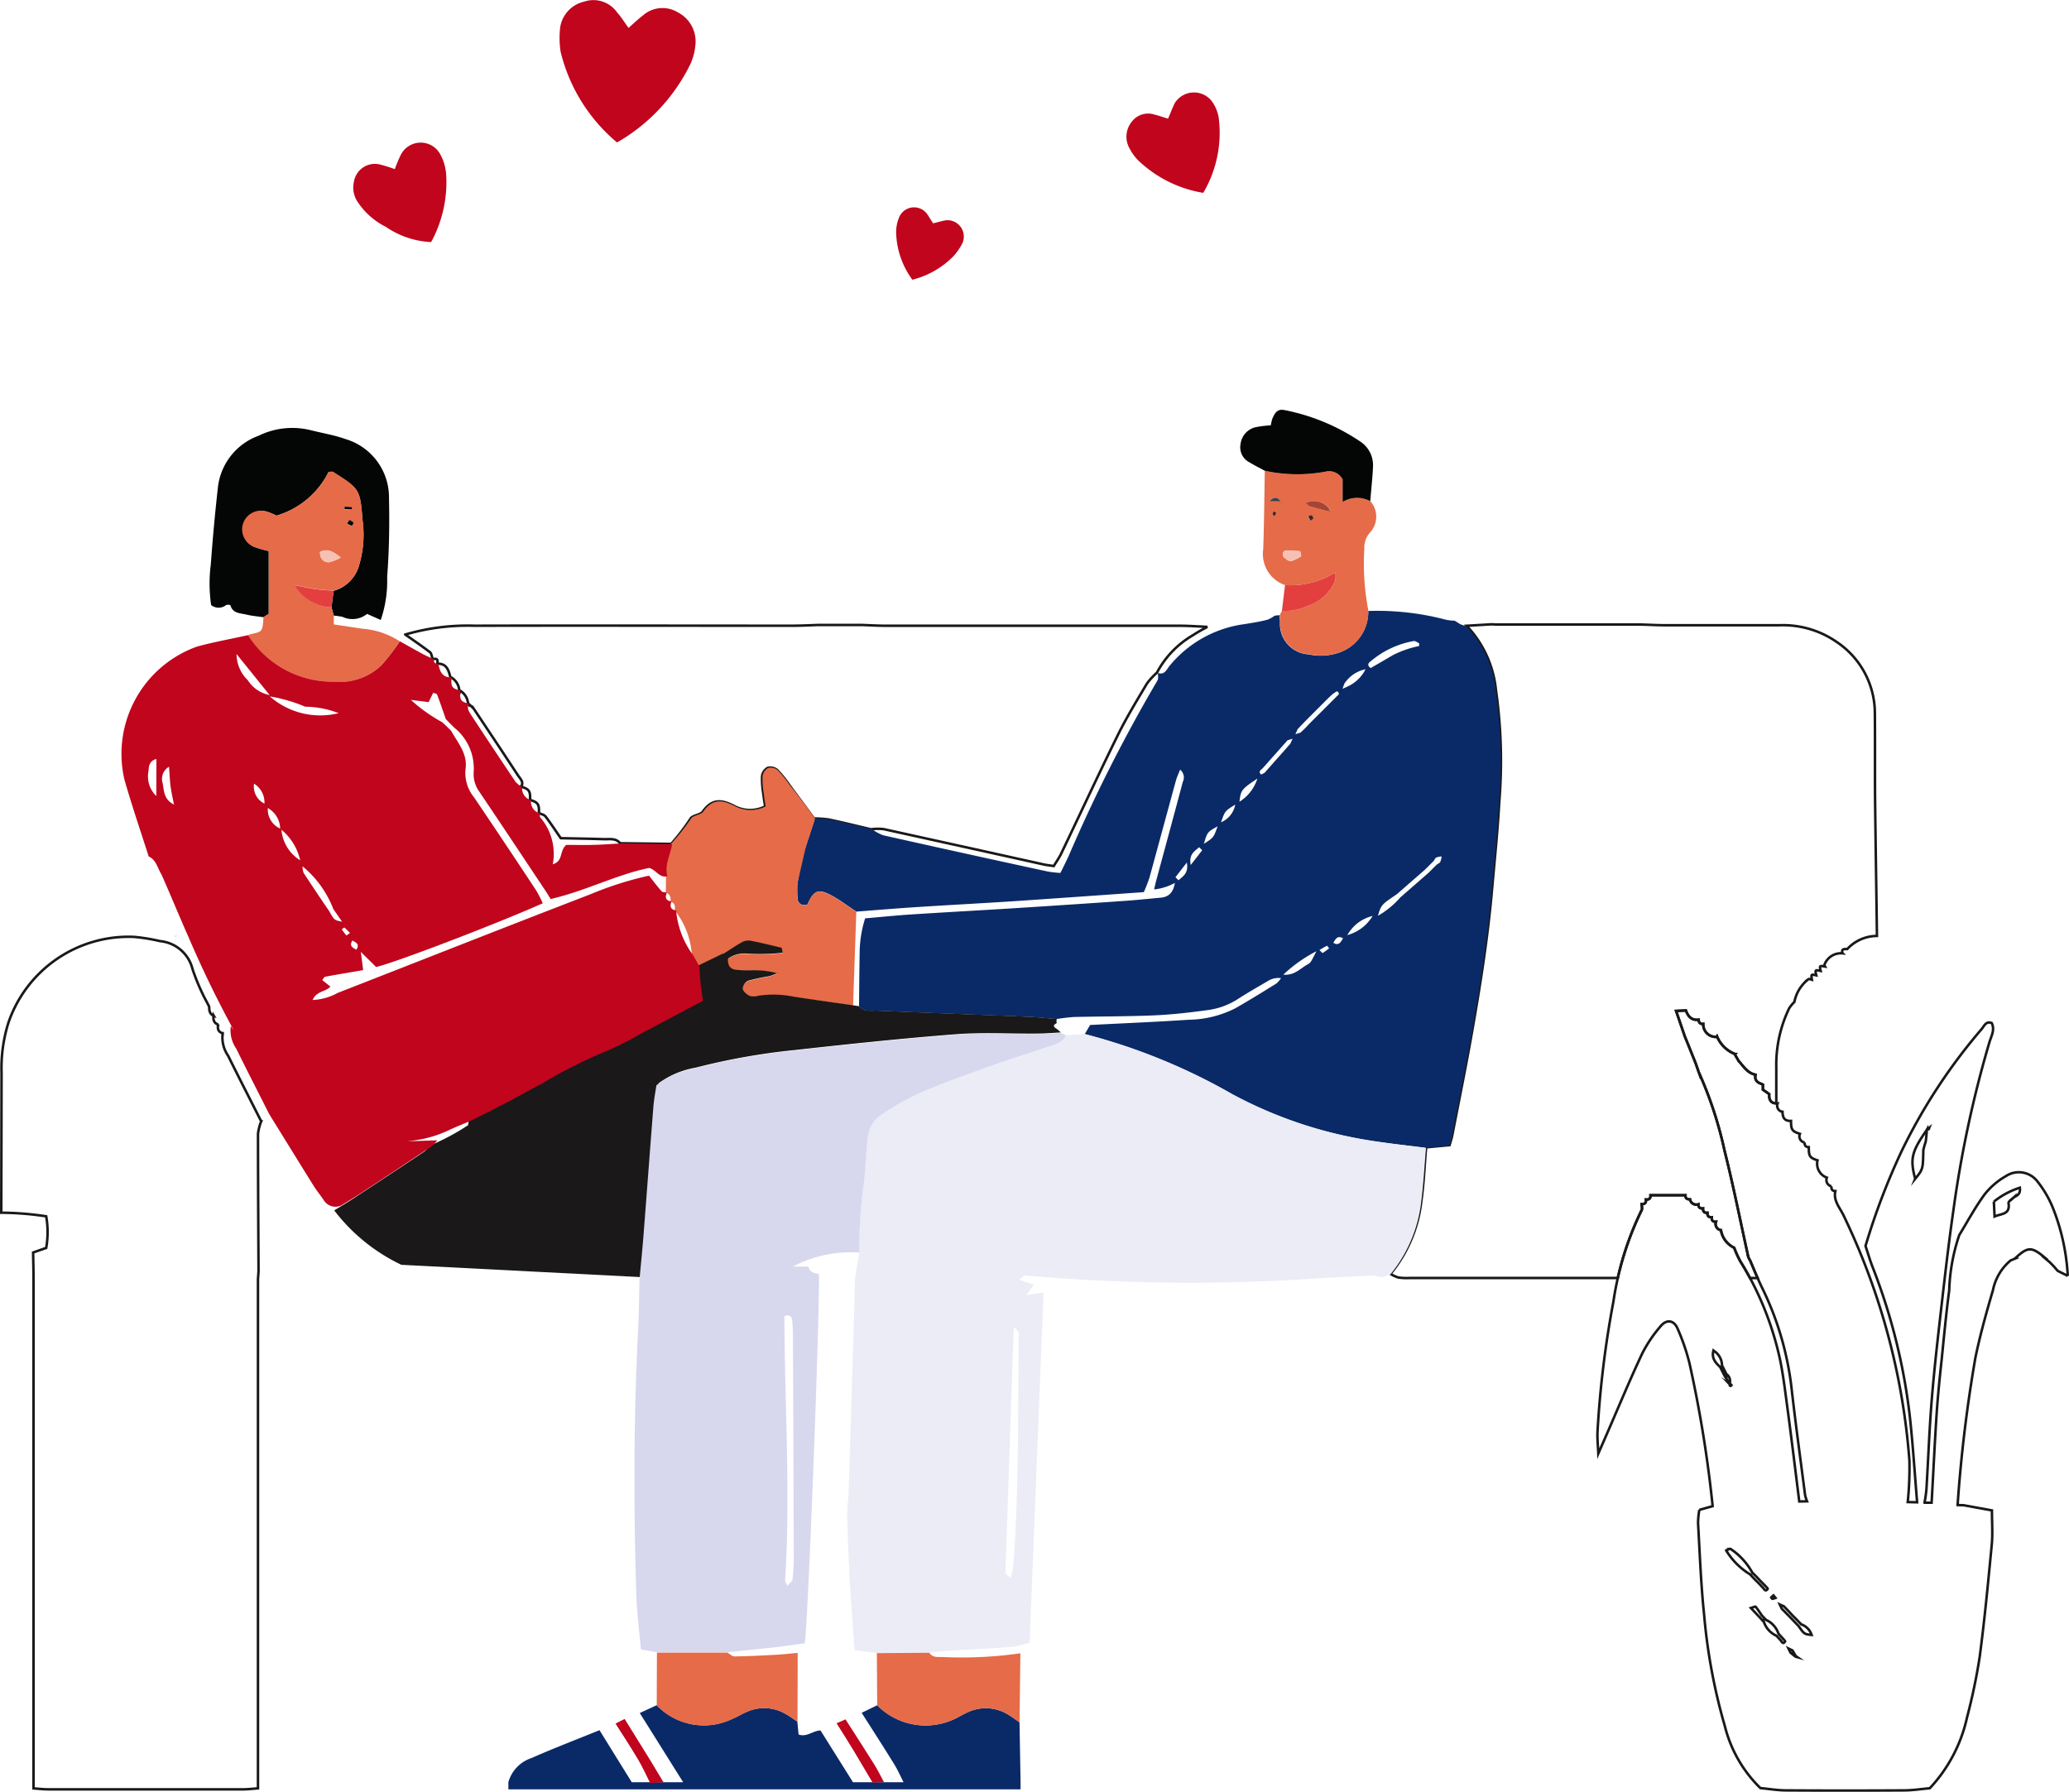 <svg xmlns="http://www.w3.org/2000/svg" width="82.318" height="71.278" viewBox="0 0 82.318 71.278"><g transform="translate(-46.728 -85)"><path d="M450.98,270.339v.065a1.616,1.616,0,0,0-1.18.521c-.118,0-.253-.015-.184.171a.7.7,0,0,0-.726.46c-.006.015.013.04.027.065-.223-.038-.224-.034-.175.175-.222-.048-.226-.044-.175.175-.205-.047-.209-.044-.173.177-.048-.013-.112-.044-.135-.027a1.507,1.507,0,0,0-.563.909,1.424,1.424,0,0,0-.205.247,5.169,5.169,0,0,0-.515,2.361c0,.475,0,.95,0,1.426-.222-.006-.295-.146-.281-.369l-.251-.175v-.2l-.049-.027c-.154-.048-.255-.131-.255-.277a.4.4,0,0,1,.011-.091c-.295-.057-.451-.291-.629-.5l-.034-.032-.165-.285.009-.008a1.268,1.268,0,0,1-.713-.7l-.013.021c-.019,0-.036,0-.055,0a.5.5,0,0,1-.481-.519c-.122.009-.179-.046-.182-.167-.283.038-.422-.131-.508-.367l-.39.019.348,1.017.135.329.3.749.12.346a15.7,15.7,0,0,1,1.023,3.111c.353,1.4.631,2.813.943,4.218a.658.658,0,0,0,.076.156c.1.232.194.468.3.7h-.306c-.122-.228-.253-.452-.39-.673a4.319,4.319,0,0,1-.24-.532.946.946,0,0,1-.526-.7.223.223,0,0,1-.059-.015.253.253,0,0,1-.139-.319c-.127.008-.179-.057-.167-.181-.125.009-.181-.05-.173-.175-.125.008-.182-.051-.175-.175-.124.01-.188-.04-.181-.167a.212.212,0,0,1-.057.015.252.252,0,0,1-.279-.207c-.11,0-.19-.034-.182-.165h-1.391c.008.127-.055.181-.181.171.011.123-.038.19-.171.181,0,.082.034.177,0,.24a12.42,12.42,0,0,0-.95,2.7l-8.3,0a2.206,2.206,0,0,1-.433-.021,1.294,1.294,0,0,1-.308-.143,5.539,5.539,0,0,0,1.226-2.893c.1-.711.131-1.427.19-2.142l.933-.087c.046-.162.084-.268.106-.38.264-1.369.544-2.735.785-4.107.338-1.918.641-3.839.808-5.78.1-1.129.217-2.256.279-3.389a19.916,19.916,0,0,0-.131-4.436,4.338,4.338,0,0,0-1.169-2.568l.992-.059.2.01H441.6c.319.009.639.027.958.028h4.533a3.76,3.76,0,0,1,2.3.673,3.412,3.412,0,0,1,1.507,2.807c.011,1.161,0,2.325.009,3.486C450.928,266.794,450.957,268.566,450.98,270.339Z" transform="translate(-329.576 -148.171)" fill="none" stroke="#1a1818" stroke-width="0.1"/><path d="M182.333,284.606h0V284.6A.011.011,0,0,0,182.333,284.606Zm-.182-.355.009,0-.006-.009S182.152,284.249,182.15,284.251Zm-7.878-7.515.009,0-.006-.009A.015.015,0,0,0,174.272,276.735Zm-.346-.525a.007.007,0,0,0,.006,0l-.006-.01Z" transform="translate(-108.887 -163.743)" fill="#c0051d"/><path d="M169.272,266.8l-2.032-.025c-.171-.213-.414-.157-.637-.163-.567-.018-1.136-.027-1.725-.039-.211-.306-.4-.593-.605-.863-.054-.071-.176-.092-.265-.137v.007c.019-.354-.035-.434-.354-.531v.007c.021-.357-.035-.439-.355-.531v.007c.121-.191-.029-.319-.121-.454q-.871-1.324-1.753-2.641a1.492,1.492,0,0,0-.242-.227l.006.008a.645.645,0,0,0-.356-.533l.006.008a.639.639,0,0,0-.354-.532v.007c-.071-.281-.149-.554-.525-.535h0q.07-.249-.179-.179h0c-.035-.1-.041-.229-.11-.282-.317-.242-.652-.471-.98-.7a8.82,8.82,0,0,1,2.753-.351c4.213-.01,8.425,0,12.639,0,.348,0,.7-.019,1.044-.03h1.733c.318.011.638.031.956.031H189.48c.376,0,.753.028,1.129.044a6.841,6.841,0,0,0-.6.345,3.743,3.743,0,0,0-1.416,1.486l.008-.011a2.783,2.783,0,0,0-.4.433c-.4.675-.811,1.346-1.158,2.049-.771,1.563-1.5,3.146-2.256,4.719-.083.175-.2.335-.294.494-.166-.025-.282-.038-.395-.062q-3.189-.706-6.379-1.408a2.131,2.131,0,0,0-.5.008c-.558-.131-1.114-.27-1.675-.388a4.143,4.143,0,0,0-.593-.041c-.324-.442-.647-.883-.975-1.323a4.714,4.714,0,0,0-.484-.6.437.437,0,0,0-.381-.09.458.458,0,0,0-.224.332,3.5,3.5,0,0,0,.048.686c.018.167.047.333.074.515a1.332,1.332,0,0,1-1.2,0c-.5-.265-.9-.332-1.274.2-.1.145-.431.15-.5.294A8.769,8.769,0,0,1,169.272,266.8Z" transform="translate(-95.839 -148.229)" fill="none" stroke="#1a1818" stroke-width="0.1"/><path d="M106.628,211.075c-.229-.034-.462-.052-.686-.107s-.538-.039-.626-.372a.225.225,0,0,0-.178,0,.473.473,0,0,1-.589-.006,5.912,5.912,0,0,1-.012-1.624c.072-1.012.167-2.021.278-3.025a2.482,2.482,0,0,1,1.624-2.086,3.042,3.042,0,0,1,2.034-.23c.474.121.968.2,1.424.363a2.42,2.42,0,0,1,1.729,2.362c.023,1.042.007,2.089-.074,3.127a4.788,4.788,0,0,1-.254,1.708l-.543-.242a.933.933,0,0,1-.986.114,2.931,2.931,0,0,0-.338-.045l-.093-.325.085-.662a1.46,1.46,0,0,0,1.029-1.077,4.234,4.234,0,0,0,.121-1.724c-.1-1.244-.114-1.251-1.176-1.926-.037-.024-.1,0-.176,0a3.372,3.372,0,0,1-2.073,1.736,2.458,2.458,0,0,0-.378-.157.745.745,0,0,0-.453,1.419,4.908,4.908,0,0,0,.524.146v2.5Z" transform="translate(-49.421 -101.521)" fill="#040505"/><path d="M117.172,221.022l.092.326v.352c.426.063.8.121,1.166.174a3.138,3.138,0,0,1,1.459.5,8.641,8.641,0,0,1-.734.951,2.4,2.4,0,0,1-1.9.655,3.976,3.976,0,0,1-3.407-1.851.574.574,0,0,1,.079-.033c.45-.114.511-.042.537-.685l.213-.13v-2.5a4.9,4.9,0,0,1-.524-.146.745.745,0,1,1,.453-1.419h0a2.472,2.472,0,0,1,.377.157,3.372,3.372,0,0,0,2.076-1.745c.074,0,.139-.021.176,0,1.062.675,1.077.682,1.176,1.926a4.232,4.232,0,0,1-.121,1.724,1.459,1.459,0,0,1-1.028,1.077c-.23-.019-.462-.028-.691-.059-.25-.035-.5-.092-.872-.163A1.8,1.8,0,0,0,117.172,221.022Zm-.459-2.2c0,.257.134.405.351.408a1.531,1.531,0,0,0,.477-.192C117.242,218.809,117.022,218.661,116.714,218.817Zm1.079-1.13.191.1c.023-.046.077-.121.064-.134a.647.647,0,0,0-.163-.111Zm-.1-.675-.007.1.293.018.006-.091Z" transform="translate(-57.255 -111.86)" fill="#e66b48"/><path d="M204.216,86.112c.226-.2.392-.363.576-.5a1.171,1.171,0,0,1,1.384-.121,1.3,1.3,0,0,1,.7,1.306,2.315,2.315,0,0,1-.2.755,7.275,7.275,0,0,1-2.917,3.115,6.789,6.789,0,0,1-2.246-3.611,3.671,3.671,0,0,1-.027-.869,1.24,1.24,0,0,1,.957-1.12,1.154,1.154,0,0,1,1.321.43C203.92,85.671,204.044,85.869,204.216,86.112Z" transform="translate(-132.481)" fill="#c0051d"/><path d="M147.413,128.459a3.452,3.452,0,0,1-1.8-.605,2.905,2.905,0,0,1-1.152-1.036,1.025,1.025,0,0,1-.121-.753.847.847,0,0,1,.967-.707l.061.012a5.926,5.926,0,0,1,.6.188,5.05,5.05,0,0,1,.242-.575.885.885,0,0,1,1.56-.027,1.948,1.948,0,0,1,.242.819A4.968,4.968,0,0,1,147.413,128.459Z" transform="translate(-83.532 -33.829)" fill="#c0051d"/><path d="M46.778,355.455q.007-2.783.012-5.566a6.031,6.031,0,0,1,.266-1.972,5.052,5.052,0,0,1,5.014-3.434,7.555,7.555,0,0,1,1.027.168,1.471,1.471,0,0,1,1.292,1.116,8.46,8.46,0,0,0,.469,1.122l.2.381-.008-.015c0,.154.016.3.182.363l-.007-.012c-.019.16,0,.3.182.363v-.008c-.03.164-.007.3.182.357v-.007a1.276,1.276,0,0,0,.215.9c.432.874.877,1.74,1.317,2.609a2,2,0,0,0-.128.491c0,1.826.012,3.653.021,5.479l-.022.306v20.259c-.2.013-.4.039-.6.039h-7.73c-.2,0-.4-.024-.6-.037V358.08c0-.347-.011-.7-.016-1.043l.52-.182a3.631,3.631,0,0,0,0-1.257A12.363,12.363,0,0,0,46.778,355.455Z" transform="translate(0 -222.212)" fill="none" stroke="#1a1818" stroke-width="0.1"/><path d="M198.8,558.486l-.049-.509c-.169-.11-.333-.232-.509-.327a1.69,1.69,0,0,0-1.507-.057c-.182.076-.357.19-.545.264a2.6,2.6,0,0,1-3.035-.53l-.673.312,1.726,2.752h-2.045l-1.283-2.07c-.9.367-1.817.715-2.708,1.11a1.409,1.409,0,0,0-.918.96v.285h20.379v-.285l-.042-2.382c-.139-.1-.277-.2-.428-.294a1.7,1.7,0,0,0-1.652-.1c-.106.046-.205.108-.31.158a2.706,2.706,0,0,1-3.273-.443l-.618.3c.43.675.865,1.348,1.285,2.028.146.236.257.487.382.734h-2.011l-1.293-2.06c-.3.006-.549.281-.872.16" transform="translate(-120.3 -404.493)" fill="#0a2a67"/><path d="M218.318,563.7c-.154-.3-.292-.618-.465-.91-.292-.491-.6-.968-.911-1.452l.363-.184c.336.542.674,1.089,1.009,1.626.182.3.363.6.537.893Z" transform="translate(-145.725 -407.773)" fill="#c0051d"/><path d="M279.621,563.748c-.25-.421-.5-.847-.75-1.263-.224-.37-.457-.736-.686-1.1l.356-.155c.386.6.777,1.21,1.157,1.815.135.218.248.451.371.678Z" transform="translate(-198.173 -407.832)" fill="#c0051d"/><path d="M268.027,262.438a4.114,4.114,0,0,1,.593.041c.56.121,1.117.258,1.675.388a1.855,1.855,0,0,0,.442.242q3.267.733,6.547,1.442a4.9,4.9,0,0,0,.506.058c.121-.242.225-.45.322-.659a62.169,62.169,0,0,1,3.537-6.993c.05-.08.019-.209.025-.317l-.008.011c.272.1.353-.144.466-.279a4.64,4.64,0,0,1,2.957-1.658c.313-.048.627-.1.935-.177a1.154,1.154,0,0,0,.289-.163l.2-.022c0,.087.007.174.015.26a1.21,1.21,0,0,0,1.117,1.3h.017a2.247,2.247,0,0,0,1.2-.064,1.711,1.711,0,0,0,1.175-1.661,10.744,10.744,0,0,1,3.1.35,2.062,2.062,0,0,0,.345.038l.22.139.242.087a4.356,4.356,0,0,1,1.169,2.569,20.036,20.036,0,0,1,.131,4.436c-.063,1.13-.181,2.258-.279,3.388-.168,1.936-.471,3.864-.807,5.78-.242,1.372-.521,2.74-.786,4.108-.022.111-.06.219-.105.381l-.933.086c-.745-.1-1.494-.178-2.237-.294a17.157,17.157,0,0,1-5.486-1.851,23.78,23.78,0,0,0-5.852-2.384l.213-.363c1.305-.068,2.612-.121,3.918-.208a4.233,4.233,0,0,0,1.849-.451c.557-.315,1.1-.653,1.643-.99a.968.968,0,0,0,.186-.214.776.776,0,0,0-.515.11c-.4.234-.807.465-1.2.72a2.921,2.921,0,0,1-1.22.443c-.69.094-1.385.175-2.081.206-1.075.046-2.151.041-3.228.066q-.342.024-.681.082c-.376-.03-.751-.073-1.128-.088-2-.082-4.008-.156-6.01-.242-.25-.011-.532.069-.726-.177.007-.7.011-1.4.024-2.093a4.667,4.667,0,0,1,.218-1.406c.6-.052,1.179-.111,1.754-.15,1.331-.087,2.671-.16,4.006-.242q2.264-.144,4.527-.3c.494-.034.985-.086,1.477-.131.338-.031.5-.229.56-.587a2.208,2.208,0,0,1-.827.26c.034-.143.062-.277.1-.409.347-1.29.7-2.578,1.043-3.872a.393.393,0,0,0-.109-.484c-.07.182-.131.307-.166.438-.353,1.287-.7,2.577-1.054,3.865a5.881,5.881,0,0,1-.223.569c-1.715.121-3.4.242-5.082.355-1.277.085-2.554.15-3.831.232-.847.054-1.681.121-2.522.189-.338-.221-.659-.469-1.015-.657-.513-.271-.685-.184-.94.387-.2.03-.363-.027-.385-.242a4.858,4.858,0,0,1-.007-.605l.189-1.049v.007l.127-.381Zm19.315-3.411.186-.176.173-.184.887-.885.16-.16c.052-.073.206-.121.06-.235-.022-.017-.121.065-.179.1l-.18.167-.874.875-.173.177-.171.182-.092.2Zm5.251,5.42.177-.174c.046-.034.109-.058.133-.1a.937.937,0,0,0,.056-.22.781.781,0,0,0-.215.042c-.044.022-.065.088-.1.135l-.174.174-.174.173-1.117.976c-.622.42-.622.42-.756.86a3.409,3.409,0,0,0,.886-.726l1.133-.989Zm-3.388-7.25a1.489,1.489,0,0,0,.726-.692,1.331,1.331,0,0,0-.847.58l-.069.2Zm-3.267,3.4,1-1.128.09-.2-.2.062-1,1.125c-.082.063-.165.134-.058.231.023.017.121-.056.183-.088Zm6.123-5.022c0-.05.016-.1,0-.1-.068-.038-.144-.1-.211-.092a3.606,3.606,0,0,0-1.7.794c-.069.051-.2.145-.017.281.242-.136.888-.515.888-.515a4.043,4.043,0,0,1,1.047-.362Zm-5.4,13.08c.437.041.668-.242.95-.4.146-.081.142-.092.363-.531A5.744,5.744,0,0,0,286.661,268.653Zm3.559-2.337a1.573,1.573,0,0,0-1.013.763,1.687,1.687,0,0,0,1.007-.763Zm-4.585-5.468c-.641.428-.667.463-.72.924a1.671,1.671,0,0,0,.714-.924Zm-1.58,1.9c-.415.229-.417.228-.556.7.387-.247.387-.247.548-.7Zm.135-.16a.951.951,0,0,0,.557-.7c-.41.254-.41.254-.564.7Zm-.759,1.116-.121-.121c-.175.159-.417.278-.334.708Zm-1.063,1.073.121.121c.173-.156.409-.276.332-.705Zm6.672,2.435c-.215-.136-.3.019-.39.172.208.138.293-.021.382-.172Zm-.94.461a1,1,0,0,0,.121.121,2.972,2.972,0,0,0,.261-.189c-.029-.035-.074-.105-.085-.1-.109.05-.2.108-.3.168Z" transform="translate(-188.873 -144.882)" fill="#0a2a67"/><path d="M290.528,371.415a23.768,23.768,0,0,1,5.853,2.382,17.154,17.154,0,0,0,5.486,1.851c.743.121,1.492.2,2.237.294-.062.715-.1,1.433-.19,2.143a5.537,5.537,0,0,1-1.227,2.892l-.339.121a1.852,1.852,0,0,0-.417-.075c-.987.047-1.975.105-2.962.163a73.719,73.719,0,0,1-10.811-.167c-.053,0-.115.081-.242.173l.593.195-.307.413.685-.1c-.186,4.665-.369,9.281-.554,13.925a4.38,4.38,0,0,1-.7.172c-.869.065-1.74.1-2.611.159-.227.015-.455.044-.682.065l-2.089.016-.882-.111c-.06-.854-.121-1.658-.174-2.462-.042-.692-.068-1.384-.1-2.076v-.336l-.027-.428q.01-.221.021-.443c.014-.173.039-.345.043-.517q.113-3.6.22-7.208c.013-.434.021-.869.031-1.3l.167-1.041a19.252,19.252,0,0,1,.145-2.5c.11-.674.1-1.373.192-2.057a1.21,1.21,0,0,1,.552-.928,10.379,10.379,0,0,1,1.505-.854c.9-.387,1.827-.719,2.75-1.05.816-.293,1.643-.554,2.466-.83.242-.082.508-.145.6-.434Zm-2.939,21.634a4.571,4.571,0,0,0,.095-.477c.227-3.04.177-6.086.217-9.131a.393.393,0,0,0-.015-.172,1.236,1.236,0,0,0-.184-.2c-.113,3.308-.224,6.542-.332,9.777,0,.024.024.052.044.074A2.011,2.011,0,0,0,287.589,393.049Z" transform="translate(-200.64 -245.281)" fill="#ebecf6"/><path d="M260.315,319.027" transform="translate(-182.869 -200.417)" fill="#e66b48"/><path d="M235.924,302.245a4.864,4.864,0,0,0,.007.605c.028.213.189.269.385.242.257-.571.428-.658.941-.387.355.188.678.436,1.014.656q-.065,1.868-.129,3.737c-.8-.121-1.6-.223-2.4-.35a4.116,4.116,0,0,0-1.378-.031.627.627,0,0,1-.34.01c-.121-.055-.261-.172-.277-.28a.39.39,0,0,1,.2-.323,8.354,8.354,0,0,1,.847-.183,2.164,2.164,0,0,0,.317-.121,3.544,3.544,0,0,0-1.054-.112,4.3,4.3,0,0,1-.6-.023c-.242-.038-.321-.214-.294-.444a1.139,1.139,0,0,1,.819-.194,8.441,8.441,0,0,0,1.356-.04c-.027-.1-.031-.189-.056-.195-.416-.1-.832-.2-1.254-.283a.54.54,0,0,0-.33.073c-.249.139-.484.3-.726.455l-1,.484-.242-.439a3.219,3.219,0,0,0-.685-1.8v.01c.028-.163.01-.3-.18-.363v.008a.277.277,0,0,0-.162-.357l-.019-.006.006.008.01-.652c-.128-.454.121-.847.188-1.279a8.74,8.74,0,0,0,.8-1.006c.07-.144.4-.149.5-.294.373-.53.771-.465,1.274-.2a1.331,1.331,0,0,0,1.2,0c-.027-.184-.056-.35-.074-.516a3.5,3.5,0,0,1-.048-.686.458.458,0,0,1,.224-.33.436.436,0,0,1,.381.09,4.734,4.734,0,0,1,.484.6c.352.431.675.872,1,1.319l-.376,1.168" transform="translate(-157.473 -182.091)" fill="#e66b48"/><path d="M268.631,322.515" transform="translate(-189.991 -203.404)" fill="#e66b48"/><path d="M167.672,349.044c-.146-.091-.1-.154.019-.213a.507.507,0,0,1,0-.169c-.374-.03-.751-.072-1.127-.087-2-.086-4.007-.158-6.01-.243-.241-.01-.53.067-.726-.177l-.232-.036c-.8-.116-1.6-.222-2.4-.35a4.081,4.081,0,0,0-1.376-.032.626.626,0,0,1-.34.009c-.116-.055-.26-.171-.277-.279a.388.388,0,0,1,.2-.323,7.985,7.985,0,0,1,.848-.182,2.114,2.114,0,0,0,.316-.122,3.566,3.566,0,0,0-1.053-.112,4.274,4.274,0,0,1-.6-.025c-.243-.036-.321-.213-.295-.443a1.143,1.143,0,0,1,.817-.192,8.514,8.514,0,0,0,1.357-.04c-.027-.1-.032-.19-.055-.2-.416-.1-.833-.205-1.255-.283a.544.544,0,0,0-.331.072c-.247.141-.483.3-.726.456l-.013-.013-1,.485c.015.228.025.458.048.68s.061.448.1.69c-.836.439-1.631.867-2.427,1.285a12.088,12.088,0,0,1-1.4.709,19.176,19.176,0,0,0-2.566,1.292s.006.006.008.009l-.338.179.027.034-.028-.034-.338.184.029.034,0,0-.028-.036-.344.19v0l-.338.184.038.042-.04-.042v0l-1.266.644v0l-.251.122-.029.179a9.041,9.041,0,0,1-1.5.8,1.474,1.474,0,0,1-.23.243q-1.431.952-2.868,1.895c-.24.156-.483.3-.726.449a7.3,7.3,0,0,0,2.672,2.165l9.53.49c.053-.576.114-1.152.156-1.728.135-1.7.26-3.408.4-5.113.027-.266.108-.6.15-.872a3.505,3.505,0,0,1,1.473-.62,26.535,26.535,0,0,1,3.936-.7c2.136-.236,4.273-.464,6.413-.629,1.068-.082,2.148-.017,3.222-.027.317,0,.637-.028.954-.044A1.017,1.017,0,0,0,167.672,349.044Zm-20.457,2.218c.013.013.025.028.038.044a.007.007,0,0,1-.006,0c-.011-.015-.025-.029-.036-.044Z" transform="translate(-78.921 -223.127)" fill="#1a1818"/><path d="M196.612,385.391a.007.007,0,0,1-.006,0c-.011-.015-.025-.029-.036-.044l0,0C196.587,385.36,196.6,385.375,196.612,385.391Z" transform="translate(-128.279 -257.212)" fill="#1a1818"/><path d="M196.612,385.391a.007.007,0,0,1-.006,0c-.011-.015-.025-.029-.036-.044l0,0C196.587,385.36,196.6,385.375,196.612,385.391Z" transform="translate(-128.279 -257.212)" fill="#1a1818"/><path d="M186.816,390.206l-.04-.042h0Z" transform="translate(-119.892 -261.337)" fill="#040505"/><path d="M196.612,385.391a.007.007,0,0,1-.006,0c-.011-.015-.025-.029-.036-.044l0,0C196.587,385.36,196.6,385.375,196.612,385.391Z" transform="translate(-128.279 -257.212)" fill="#040505"/><path d="M191.571,387.578l0,0-.029-.036h0Z" transform="translate(-123.972 -259.093)" fill="#040505"/><path d="M186.816,390.206l-.04-.042h0Z" transform="translate(-119.892 -261.337)" fill="#040505"/><path d="M191.571,387.578l0,0-.029-.036h0Z" transform="translate(-123.972 -259.093)" fill="#040505"/><path d="M129.443,247.969a1.8,1.8,0,0,1-1.479-.885c.375.071.623.128.872.163.229.032.461.04.691.059Z" transform="translate(-69.526 -138.806)" fill="#e33f3e"/><path d="M135.066,237.506c.309-.156.53-.008.828.217a1.526,1.526,0,0,1-.477.192C135.2,237.911,135.071,237.763,135.066,237.506Z" transform="translate(-75.608 -130.548)" fill="#f6c0b4"/><path d="M142.59,229.15l.092-.147a.646.646,0,0,1,.163.111c.013.016-.041.089-.064.134Z" transform="translate(-82.052 -123.322)" fill="#040505"/><path d="M141.855,225.322l.292.023-.006.091-.293-.018Z" transform="translate(-81.416 -120.169)" fill="#040505"/><path d="M103.119,274.815c-.023-.226-.032-.452-.048-.68l-.243-.439a3.512,3.512,0,0,1-.684-1.79c-.234-.036-.255-.173-.183-.355-.226-.038-.272-.162-.182-.355-.074-.017-.173-.01-.213-.055-.173-.192-.327-.4-.5-.62a13.7,13.7,0,0,0-2.326.739c-3.358,1.293-6.706,2.617-10.058,3.925a2.269,2.269,0,0,1-1,.283c.154-.361.519-.323.709-.532l-.325-.259c.044-.053.07-.125.11-.133.483-.091.969-.171,1.517-.264l-.093-.726.606.6c.629-.124,4.733-1.688,6.633-2.534a5.049,5.049,0,0,0-.264-.513q-1.223-1.856-2.469-3.7a1.535,1.535,0,0,1-.34-1.131c.089-.6-.306-1.038-.572-1.515l-.173-.173-.181-.169a6.4,6.4,0,0,1-1.249-.89l.707.089.181-.371c.059.023.141.031.154.067.124.323.234.652.348.979l.173.177.16.16a2.083,2.083,0,0,1,.777,1.756,1.187,1.187,0,0,0,.184.737c.907,1.344,1.806,2.7,2.7,4.043.065.1.124.2.177.285,1.41-.325,2.629-.977,3.925-1.237.283.089.407.41.72.331-.127-.454.124-.853.188-1.279l-2.032-.027c-.375.021-.751.051-1.125.059s-.747,0-1.055,0c-.283.238-.108.648-.536.77a2.221,2.221,0,0,0-.5-1.865c-.027-.036-.011-.1-.01-.16a.477.477,0,0,1-.355-.525.483.483,0,0,1-.354-.524,1.06,1.06,0,0,1-.259-.2q-.887-1.32-1.762-2.651c-.086-.139-.2-.285-.091-.464-.335-.076-.378-.143-.346-.525-.336-.076-.378-.139-.35-.523l-.038,0c-.344,0-.433-.251-.487-.538-.118.01-.181-.042-.181-.154,0-.008,0-.015,0-.025-.15-.072-.3-.135-.45-.215-.3-.162-.6-.333-.9-.5a8.7,8.7,0,0,1-.734.952,2.4,2.4,0,0,1-1.9.654,3.971,3.971,0,0,1-3.406-1.851c-.677.15-1.361.272-2.03.454a4.532,4.532,0,0,0-2.891,5.286c.293,1.028.641,2.043.967,3.064.3.137.346.452.513.726.365.819.7,1.648,1.066,2.467q.815,1.907,1.811,3.729c-.04-.059-.082-.118-.122-.177a1.272,1.272,0,0,0,.215.9c.43.874.876,1.741,1.315,2.61.593.954,1.18,1.912,1.775,2.864.122.194.274.373.4.566a.545.545,0,0,0,.684.2c.243-.15.485-.295.726-.451q1.437-.941,2.866-1.9a1.385,1.385,0,0,0,.232-.241c-.4.008-.812.03-1.215.034a4.688,4.688,0,0,0,1.718-.458c.26-.12.526-.226.789-.336l.253-.122,1.266-.644.342-.184.344-.19.342-.184.344-.183a19.266,19.266,0,0,1,2.564-1.292,11.981,11.981,0,0,0,1.4-.709c.8-.418,1.591-.842,2.427-1.285C103.178,275.262,103.142,275.041,103.119,274.815Zm-21.655-7.46,0,0a1.081,1.081,0,0,1-.312-.992c.011-.2.036-.411.315-.483Zm.7.338c-.424-.219-.388-.566-.451-.855a.566.566,0,0,1,.255-.65c.025.3.032.546.063.787.029.215.078.428.135.717Zm3.733.137a.96.96,0,0,1,.494.819h0A.833.833,0,0,1,85.9,267.83Zm-.135-.177a.751.751,0,0,1-.41-.791.881.881,0,0,1,.414.791Zm.679,1.042a2.206,2.206,0,0,1,.747,1.216v0A1.581,1.581,0,0,1,86.442,268.695Zm2.824,4.408c.158.076.295.158.158.363h0C89.265,273.389,89.126,273.308,89.267,273.1Zm-.1-.3-.139.1c-.061-.076-.125-.156-.182-.243a.39.39,0,0,1,.1-.076C89.024,272.652,89.094,272.728,89.17,272.8Zm-.31-.451c-.308-.059-.308-.059-.492-.378h.006c-.355-.521-.707-1.044-1.047-1.566a.735.735,0,0,1-.04-.257,4.107,4.107,0,0,1,1.224,1.7ZM87.387,263.8a3.791,3.791,0,0,1,1.33.257,3.04,3.04,0,0,1-2.739-.667A6.3,6.3,0,0,1,87.387,263.8Zm-1.414-.462h0a1.328,1.328,0,0,1-.869-.591,1.456,1.456,0,0,1-.449-1.042Z" transform="translate(-28.516 -150.687)" fill="#c0051d"/><path d="M103.257,361.6l-.2-.381Z" transform="translate(-48.198 -236.55)" fill="#e11d19"/><path d="M94.764,343.7c0,.068-.011.137-.017.2l-.1-.1A.663.663,0,0,1,94.764,343.7Z" transform="translate(-40.997 -221.55)" fill="#ebecf6"/><path d="M289.348,542.808l2.087-.016c.133.207.35.168.542.171a16.213,16.213,0,0,0,3.081-.149q-.016,1.375-.033,2.749c-.143-.1-.281-.2-.427-.294a1.694,1.694,0,0,0-1.652-.1c-.107.045-.2.108-.309.157a2.708,2.708,0,0,1-3.276-.443Q289.356,543.843,289.348,542.808Z" transform="translate(-207.733 -392.045)" fill="#e66b48"/><path d="M222.452,380.91c.053-.576.113-1.152.157-1.728.133-1.7.259-3.408.393-5.112.023-.288.076-.572.121-.859a3.525,3.525,0,0,1,1.563-.686,26.68,26.68,0,0,1,3.937-.7c2.134-.235,4.27-.462,6.413-.628,1.069-.082,2.147-.018,3.221-.027.318,0,.635-.029.953-.045l.2.085c-.1.289-.363.352-.605.434-.821.277-1.649.537-2.466.83-.923.331-1.85.663-2.75,1.05a10.367,10.367,0,0,0-1.505.854,1.21,1.21,0,0,0-.552.928c-.09.687-.082,1.388-.192,2.057a19.249,19.249,0,0,0-.145,2.5,4.938,4.938,0,0,0-2.644.559h.623c.041.229.225.262.413.292.054,1.166-.427,13.907-.563,14.691-.41.055-.837.121-1.264.168-.605.069-1.21.128-1.815.191h-2.8l-.639-.113c-.064-.741-.16-1.46-.183-2.178-.109-3.522-.108-7.045.074-10.566C222.432,382.249,222.434,381.579,222.452,380.91Zm5.887,12.205c.083-.1.194-.171.2-.254a6.938,6.938,0,0,0,.048-.869q-.011-4.4-.032-8.806c0-.2-.01-.406-.028-.6-.013-.148-.063-.276-.311-.195.007,3.5.249,7.012.027,10.527,0,.042.044.094.092.2Z" transform="translate(-150.279 -245.035)" fill="#d7d8ed"/><path d="M228.346,542.758h2.8c.1.053.192.154.287.152.549-.008,1.1-.036,1.648-.066.288-.016.576-.05.863-.075q0,1.367-.007,2.733c-.169-.109-.333-.231-.511-.325a1.693,1.693,0,0,0-1.506-.057c-.188.076-.363.19-.546.265a2.6,2.6,0,0,1-3.036-.53Q228.34,543.8,228.346,542.758Z" transform="translate(-155.48 -392.016)" fill="#e66b48"/><path d="M397.159,219.944a1.308,1.308,0,0,1-.866-1.433c.036-1.038.044-2.076.063-3.115a6.084,6.084,0,0,0,2.42.036.605.605,0,0,1,.68.307v.9a1.1,1.1,0,0,1,1.1-.031.925.925,0,0,1-.023,1.254.905.905,0,0,0-.217.629,9.884,9.884,0,0,0,.161,2.478,1.711,1.711,0,0,1-1.175,1.661,2.246,2.246,0,0,1-1.2.064,1.21,1.21,0,0,1-1.135-1.281c0-.005,0-.011,0-.016-.006-.087-.01-.173-.014-.26l.087-.172a2.057,2.057,0,0,0,1.01-.191,1.758,1.758,0,0,0,1.113-1.02,1.134,1.134,0,0,0,0-.318A3.337,3.337,0,0,1,397.159,219.944Zm-.161-3.33a.181.181,0,0,0,.007.069c.006.012.034.013.052.019l-.066-.084c-.121-.149-.242-.242-.467,0Zm1.877.4.113.039-.041-.109a.761.761,0,0,0-.968-.264c.081.068.121.121.163.133.241.071.492.134.734.2Zm-1.066,1.777-.045-.194c-.191-.01-.384-.03-.575-.025-.11,0-.163.194-.074.267s.2.171.285.155a1.542,1.542,0,0,0,.408-.2Zm.484-1.492c-.024-.045-.039-.114-.074-.121a.448.448,0,0,0-.149.038l.1.186Zm-1.474-.229-.108-.07c-.019.041-.058.085-.053.121s.061.053.095.08Z" transform="translate(-299.306 -111.67)" fill="#e66b48"/><path d="M395.16,202.137a1.1,1.1,0,0,0-1.1.031v-.9a.605.605,0,0,0-.68-.307,6.085,6.085,0,0,1-2.42-.036c-.2-.11-.41-.212-.6-.33a.669.669,0,0,1-.363-.726.782.782,0,0,1,.6-.675,4.2,4.2,0,0,1,.605-.075,1.777,1.777,0,0,1,.057-.252c.121-.3.242-.407.5-.352a8.213,8.213,0,0,1,3.025,1.264,1.125,1.125,0,0,1,.484.976C395.249,201.22,395.193,201.68,395.16,202.137Z" transform="translate(-293.913 -97.199)" fill="#040505"/><path d="M361.558,114.572A4.9,4.9,0,0,1,359,113.309a1.91,1.91,0,0,1-.363-.484.944.944,0,0,1,.062-1.064.817.817,0,0,1,.927-.3c.167.037.329.1.532.16.09-.209.169-.419.267-.62a.9.9,0,0,1,1.47-.08,1.574,1.574,0,0,1,.273.628A4.7,4.7,0,0,1,361.558,114.572Z" transform="translate(-266.957 -21.9)" fill="#c0051d"/><path d="M295.339,145.342a3.309,3.309,0,0,1-.645-1.849,1.492,1.492,0,0,1,.105-.6.643.643,0,0,1,1.123-.171c.082.121.153.242.242.376.177-.042.341-.091.509-.121a.651.651,0,0,1,.644.939,2.426,2.426,0,0,1-.348.495A3.485,3.485,0,0,1,295.339,145.342Z" transform="translate(-212.311 -49.214)" fill="#c0051d"/><path d="M401.7,244.043a3.337,3.337,0,0,0,2-.506,1.134,1.134,0,0,1,0,.318,1.759,1.759,0,0,1-1.113,1.02,2.057,2.057,0,0,1-1.01.191Z" transform="translate(-303.846 -135.768)" fill="#e33f3e"/><path d="M402.539,237.731a1.533,1.533,0,0,1-.408.2c-.085.016-.2-.086-.285-.155s-.036-.264.074-.267c.191,0,.382.016.575.025Z" transform="translate(-304.037 -130.61)" fill="#f6c0b4"/><path d="M408.992,224.2c-.242-.066-.492-.129-.736-.2-.046-.013-.082-.065-.163-.133a.76.76,0,0,1,.968.264Q409.026,224.164,408.992,224.2Z" transform="translate(-309.424 -118.857)" fill="#a74434"/><path d="M409.034,227.833l-.121.1-.1-.186c.051-.014.109-.051.149-.037S409.009,227.793,409.034,227.833Z" transform="translate(-310.044 -122.208)" fill="#492620"/><path d="M398.494,223h-.469c.224-.242.348-.143.467,0Z" transform="translate(-300.802 -118.054)" fill="#434246"/><path d="M399.076,226.646l-.066.132c-.034-.027-.089-.05-.094-.08s.034-.081.053-.121Z" transform="translate(-301.564 -121.244)" fill="#492620"/><path d="M414.424,226.2l.041.109-.112-.039A.353.353,0,0,1,414.424,226.2Z" transform="translate(-314.785 -120.92)" fill="#a74434"/><path d="M401.243,223.886l.067.083c-.018-.006-.045-.007-.052-.019a.183.183,0,0,1-.007-.069Z" transform="translate(-303.558 -118.935)" fill="#434246"/><path d="M513.466,364.881h-.01a.014.014,0,0,1,0-.008Z" transform="translate(-399.652 -239.678)" fill="#c0051d"/><path d="M517.022,367.422a.016.016,0,0,0-.01,0v-.01Z" transform="translate(-402.701 -241.855)" fill="#c0051d"/><path d="M518.289,368.6h-.006v-.008Z" transform="translate(-403.789 -242.864)" fill="#c0051d"/><path d="M538.906,390.544h0l0-.009Z" transform="translate(-421.446 -261.655)" fill="#c0051d"/><path d="M540.26,392.873a.012.012,0,0,1-.008,0v-.008Z" transform="translate(-422.602 -263.65)" fill="#c0051d"/><path d="M545.079,399.014s-.008,0-.01,0,0,0,0-.006Z" transform="translate(-426.728 -268.909)" fill="#c0051d"/><path d="M546.386,401.4l-.006,0v-.008Z" transform="translate(-427.85 -270.948)" fill="#c0051d"/><path d="M547.539,402.667h-.008v-.01Z" transform="translate(-428.836 -272.036)" fill="#c0051d"/><path d="M549.955,406.332h0s0-.006,0-.009Z" transform="translate(-430.91 -275.175)" fill="#c0051d"/><path d="M552.536,411.135h0s0-.006,0-.008Z" transform="translate(-433.121 -279.29)" fill="#c0051d"/><path d="M553.8,413.523l-.008,0v-.011Z" transform="translate(-434.197 -281.33)" fill="#c0051d"/><path d="M554.9,414.831h-.008s0-.008,0-.011Z" transform="translate(-435.138 -282.452)" fill="#c0051d"/><path d="M507.08,372.854a4.254,4.254,0,0,0-.641-1.125.932.932,0,0,0-1.256-.22,2.934,2.934,0,0,0-.848.726c-.376.511-.679,1.078-1.011,1.621a7.537,7.537,0,0,0-.4,2.2c-.122.914-.207,1.834-.3,2.75-.078.719-.152,1.435-.2,2.154-.078,1.182-.133,2.362-.2,3.543h-.283a5.254,5.254,0,0,0,.076-.523c.076-1.247.12-2.5.226-3.741.12-1.414.291-2.828.452-4.24.12-1.038.245-2.076.393-3.108a45.241,45.241,0,0,1,1.439-6.717c.076-.245.22-.483.089-.753-.232-.089-.3.122-.4.238a22.543,22.543,0,0,0-3.195,4.879,26.925,26.925,0,0,0-1.427,3.752c.091.274.173.553.276.823a23.76,23.76,0,0,1,1.49,5.987c.122,1.127.194,2.258.287,3.387l-.373-.009h0a13.631,13.631,0,0,0,.067-1.646,27.13,27.13,0,0,0-2.627-9.771c-.146-.3-.407-.576-.319-.956-.129,0-.164-.074-.158-.188a.258.258,0,0,1-.181-.346.586.586,0,0,1-.371-.688c-.316-.106-.348-.16-.348-.526-.127,0-.171-.07-.165-.184a.247.247,0,0,1-.188-.344c-.314-.1-.354-.163-.354-.515-.262.015-.336-.137-.338-.365a.25.25,0,0,1-.074-.019.243.243,0,0,1-.12-.314c-.019,0-.038,0-.055,0-.222-.006-.295-.146-.281-.369l-.251-.175v-.2l-.049-.027c-.154-.048-.255-.131-.255-.277a.4.4,0,0,1,.011-.091c-.295-.057-.451-.291-.629-.5l-.034-.032-.165-.285.009-.008a1.268,1.268,0,0,1-.713-.7l-.013.021a.534.534,0,0,1-.055,0,.5.5,0,0,1-.481-.519c-.122.009-.179-.046-.182-.167-.283.038-.422-.131-.508-.367l-.39.019.348,1.017.135.329.3.749.12.346a15.7,15.7,0,0,1,1.023,3.111c.353,1.4.631,2.813.943,4.218a.659.659,0,0,0,.076.156c.1.232.194.468.3.7.048.114.1.226.152.336a12.216,12.216,0,0,1,1.2,4.071c.16,1.41.355,2.819.536,4.227a1.7,1.7,0,0,0,.078.249l-.3.006h-.01c-.146-1.173-.289-2.344-.443-3.514-.1-.713-.177-1.433-.323-2.136a12.416,12.416,0,0,0-1.192-3.239c-.122-.228-.253-.452-.39-.673a4.33,4.33,0,0,1-.24-.532.946.946,0,0,1-.526-.7.222.222,0,0,1-.059-.015.253.253,0,0,1-.139-.319c-.127.008-.179-.057-.167-.181-.125.009-.181-.05-.173-.175-.125.008-.182-.051-.175-.175-.123.01-.188-.04-.181-.167a.213.213,0,0,1-.057.015.252.252,0,0,1-.279-.207c-.11,0-.19-.034-.182-.165h-1.391c.008.127-.055.18-.181.171.011.124-.038.19-.171.181,0,.082.034.177,0,.24a12.426,12.426,0,0,0-.95,2.7c-.07.31-.129.623-.175.939a39.851,39.851,0,0,0-.633,5.177c-.013.289.021.58.032.869l.344-.789c.464-1.064.907-2.136,1.4-3.186a5.4,5.4,0,0,1,.726-1.08c.241-.3.538-.26.684.084a8.449,8.449,0,0,1,.477,1.395,49.236,49.236,0,0,1,.918,5.668l-.53.148a3.426,3.426,0,0,0-.051.521c.07,1.214.114,2.435.241,3.645A23.024,23.024,0,0,0,494,393.4a5.19,5.19,0,0,0,1.412,2.456c.344.032.686.091,1.03.091q2.341.014,4.677,0c.344,0,.69-.055,1.032-.085a6,6,0,0,0,1.482-2.817,23.691,23.691,0,0,0,.5-2.383c.2-1.5.34-3,.485-4.5.04-.428.006-.869.006-1.353l-1.125-.205-.241-.008h0a56.823,56.823,0,0,1,.709-5.868c.188-.906.439-1.8.7-2.689a2.061,2.061,0,0,1,.7-1.173l.224-.093-.023-.011c.487-.447.637-.449,1.171,0h-.023l.2.167.161.163.164.188.4.2A8.525,8.525,0,0,0,507.08,372.854ZM495.931,388.19l.082.1a.694.694,0,0,1-.122.038c-.015,0-.049-.055-.049-.055A.719.719,0,0,1,495.931,388.19Zm-1.716-8.335a.226.226,0,0,1-.032-.068.253.253,0,0,0,.009-.036,1.989,1.989,0,0,1-.205-.295l-.175-.348c-.181-.173-.353-.35-.268-.656a.694.694,0,0,1,.34.589l.177.348a.328.328,0,0,1,.131.361c.032.036.065.074.1.108l-.108-.072C494.25,379.856,494.224,379.865,494.214,379.856Zm-.165,6.542c.085-.029.154-.072.179-.053a2.68,2.68,0,0,1,.855.931l.173.175.171.181.175.177c.036.04.106.108.1.122-.085.124-.133.025-.184-.04l-.175-.183-.175-.173-.169-.181A2.832,2.832,0,0,1,494.049,386.4Zm2.169,3.581-.167-.181a.934.934,0,0,1-.5-.547l-.163-.181-.355-.378c.1-.03.177-.066.188-.051.086.108.162.22.241.342l.175.184a.92.92,0,0,1,.494.551l.169.182c.034.04.1.108.095.122C496.311,390.152,496.267,390.042,496.218,389.979Zm.582.646-.192-.158-.08-.163.16.078.131.222.063.044Zm.144-1.2-.338-.353-.173-.177-.173-.177-.078-.165.163.072.171.177.167.181.177.177.173.182a.666.666,0,0,1,.416.422C497.159,389.732,497.159,389.732,496.944,389.43Zm4.625-17.807c-.211-.793-.143-1.078.469-1.954,0-.006,0-.011,0-.017a.048.048,0,0,1,.015,0l.074-.057c-.008.019,0,.046-.021.055a.1.1,0,0,1-.053,0l-.01.006a.031.031,0,0,1-.008.009c-.013.163-.023.329-.049.49a2.744,2.744,0,0,0-.093.329C501.878,371.225,501.889,371.229,501.568,371.622Zm3.923.741c-.078.07-.219.163-.209.226.074.464-.283.412-.555.534l-.028-.591a3.2,3.2,0,0,1,1.034-.555h0C505.774,372.27,505.571,372.293,505.491,372.363Z" transform="translate(-378.644 -239.724)" fill="none" stroke="#1a1818" stroke-miterlimit="10" stroke-width="0.1"/><path d="M504.817,418.128s0,.006,0,.008,0,0,.006,0Zm-.523-.69a.017.017,0,0,0,.01,0l-.011-.013S504.295,417.434,504.295,417.438Zm-.2-.334s.009,0,.013,0l-.01-.013A.034.034,0,0,0,504.1,417.1Zm-.167-.181s.008,0,.011,0l-.011-.01Zm-.173-.175h.012l-.012-.011Zm-.175-.175h.009l-.009-.01Zm-.181-.167a.033.033,0,0,0,.013,0l-.013-.009S503.4,416.4,503.4,416.406Zm-.336-.192h.011l-.013-.01A.017.017,0,0,0,503.065,416.214Zm-.183-.165h.012l-.012-.009Zm-1.391,0v-.011l-.011.011Zm-.181.171v-.01l-.01.01Zm-.171.18v-.013l-.008.013Z" transform="translate(-389.101 -283.494)" fill="#c0051d"/></g></svg>